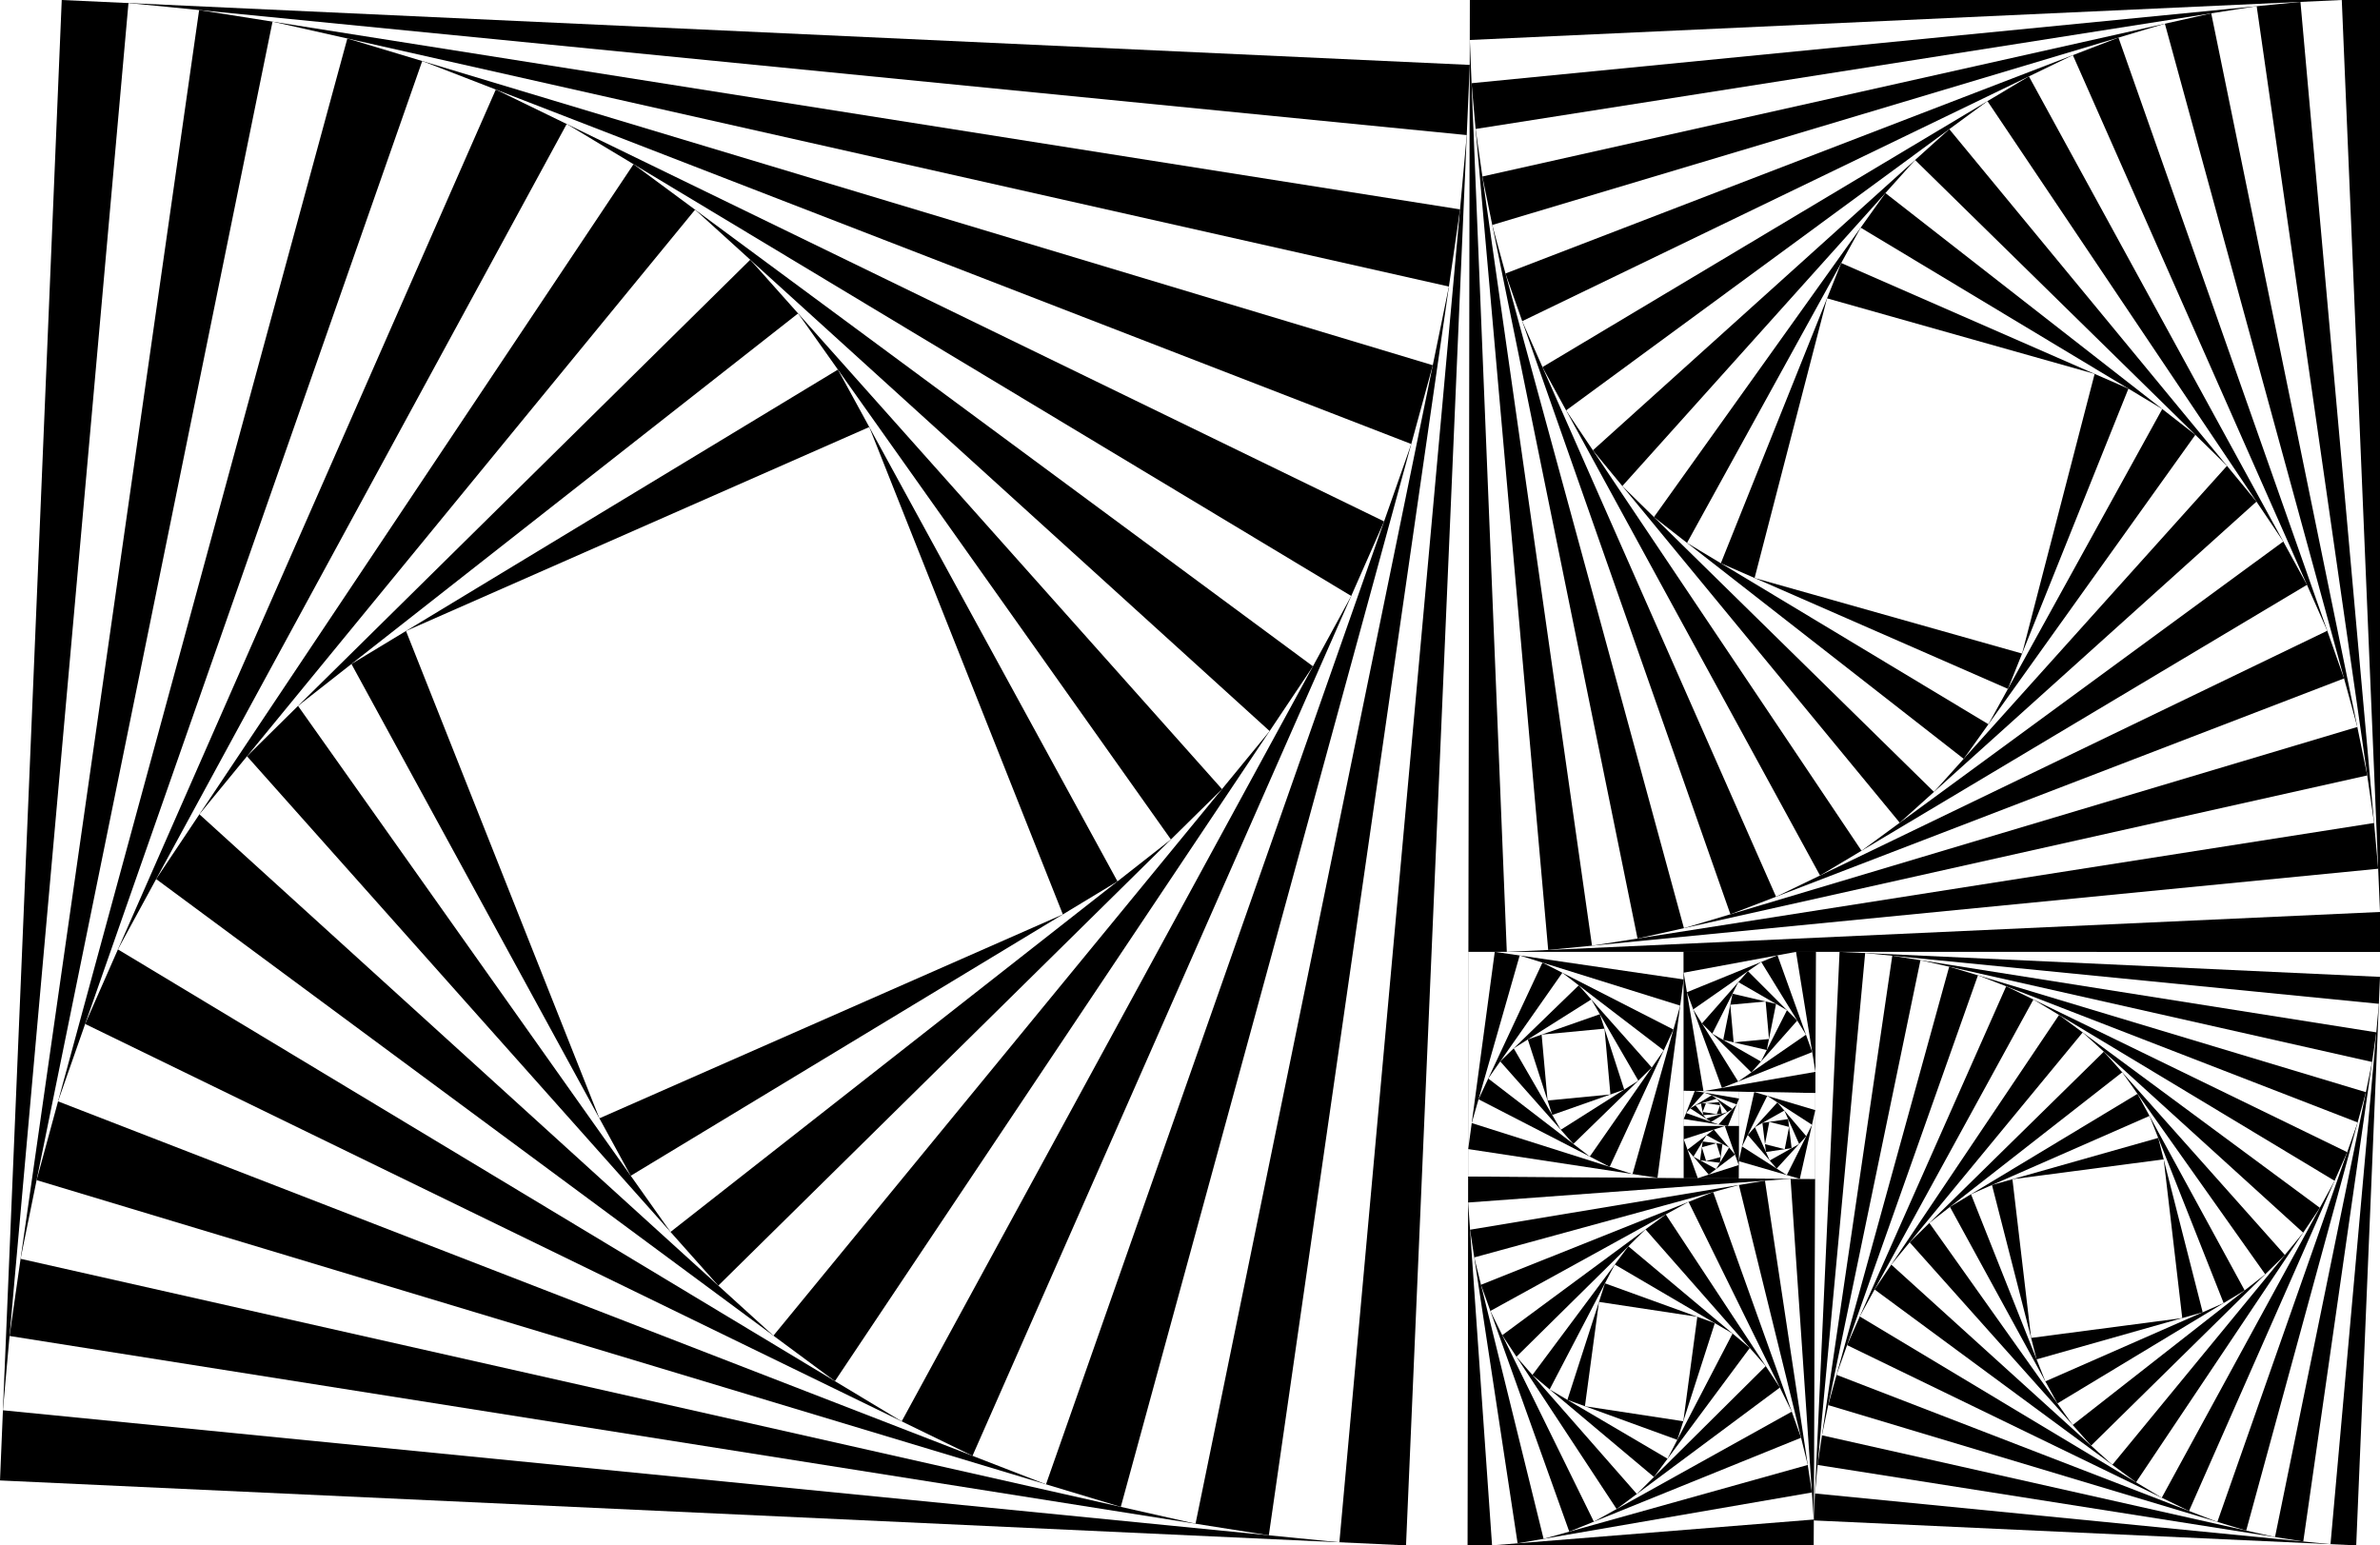 <?xml version="1.0" standalone="no"?>
<!DOCTYPE svg PUBLIC "-//W3C//DTD SVG 1.1//EN" "http://www.w3.org/Graphics/SVG/1.1/DTD/svg11.dtd">
<svg viewBox="0, 0, 154, 100" xmlns="http://www.w3.org/2000/svg" version="1.1">
  <rect x="0" y="0" width="154" height="100" fill="#808080" stroke="none"/>
  <!-- Shape 1 -->
  <polygon fill="#FFFFFF" points="0,0, 95.109,0, 94.967,100, 0,100" />
  <polygon fill="#000000" points="3.995,0, 95.103,4.2, 90.978,100, 0,95.8" />
  <polygon fill="#FFFFFF" points="8.313,0.199, 94.908,8.741, 86.666,99.801, 0.189,91.259" />
  <polygon fill="#000000" points="12.885,0.65, 94.473,13.549, 82.1,99.35, 0.618,86.451" />
  <polygon fill="#FFFFFF" points="17.634,1.401, 93.752,18.543, 77.358,98.599, 1.332,81.457" />
  <polygon fill="#000000" points="22.475,2.491, 92.71,23.634, 72.522,97.509, 2.369,76.366" />
  <polygon fill="#FFFFFF" points="27.321,3.95, 91.317,28.732, 67.682,96.05, 3.756,71.269" />
  <polygon fill="#000000" points="32.082,5.794, 89.558,33.74, 62.926,94.206, 5.51,66.26" />
  <polygon fill="#FFFFFF" points="36.669,8.024, 87.433,38.565, 58.344,91.976, 7.63,61.435" />
  <polygon fill="#000000" points="40.994,10.626, 84.955,43.116, 54.023,89.374, 10.104,56.884" />
  <polygon fill="#FFFFFF" points="44.977,13.569, 82.152,47.307, 50.044,86.43, 12.903,52.693" />
  <polygon fill="#000000" points="15.982,48.937, 48.546,16.808, 79.07,51.063, 46.478,83.192" />
  <polygon fill="#FFFFFF" points="19.284,45.679, 51.641,20.282, 75.765,54.321, 43.386,79.718" />
  <polygon fill="#000000" points="22.74,42.967, 54.217,23.917, 72.307,57.033, 40.812,76.083" />
  <polygon fill="#FFFFFF" points="26.271,40.83, 56.247,27.633, 68.773,59.17, 38.784,72.367" />
  <!-- Shape 2 -->
  <polygon fill="#000000" points="95.109,0, 154,0, 154,61.6, 95.021,61.594" />
  <polygon fill="#FFFFFF" points="95.106,2.587, 151.527,0, 154,59.013, 97.499,61.594" />
  <polygon fill="#000000" points="95.219,5.384, 148.852,0.123, 153.883,56.216, 100.177,61.471" />
  <polygon fill="#FFFFFF" points="95.481,8.345, 146.02,0.4, 153.617,53.254, 103.012,61.194" />
  <polygon fill="#000000" points="95.919,11.421, 143.079,0.863, 153.175,50.178, 105.958,60.732" />
  <polygon fill="#FFFFFF" points="96.558,14.557, 140.08,1.534, 152.533,47.041, 108.961,60.061" />
  <polygon fill="#000000" points="97.413,17.697, 137.077,2.433, 151.674,43.901, 111.967,59.162" />
  <polygon fill="#FFFFFF" points="98.496,20.782, 134.126,3.569, 150.588,40.816, 114.921,58.027" />
  <polygon fill="#000000" points="99.807,23.754, 131.282,4.942, 149.274,37.844, 117.767,56.654" />
  <polygon fill="#FFFFFF" points="101.337,26.557, 128.601,6.545, 147.741,35.041, 120.452,55.051" />
  <polygon fill="#000000" points="103.069,29.139, 126.131,8.358, 146.007,32.459, 122.924,53.238" />
  <polygon fill="#FFFFFF" points="123.917,10.353, 144.099,30.145, 125.14,51.243, 104.975,31.452" />
  <polygon fill="#000000" points="121.996,12.492, 142.052,28.138, 127.063,49.104, 107.02,33.459" />
  <polygon fill="#FFFFFF" points="120.397,14.732, 139.91,26.467, 128.663,46.865, 109.16,35.13" />
  <polygon fill="#000000" points="119.136,17.02, 137.721,25.151, 129.925,44.576, 111.349,36.447" />
  <polygon fill="#FFFFFF" points="118.22,19.305, 135.535,24.194, 130.842,42.292, 113.533,37.403" />
  <!-- Shape 3 -->
  <polygon fill="#FFFFFF" points="117.496,61.596, 154,61.6, 154,100, 117.354,100" />
  <polygon fill="#000000" points="119.03,61.596, 154,63.213, 152.461,100, 117.36,98.387" />
  <polygon fill="#FFFFFF" points="120.687,61.673, 153.927,64.957, 150.797,99.924, 117.439,96.643" />
  <polygon fill="#000000" points="122.442,61.846, 153.762,66.803, 149.036,99.75, 117.61,94.797" />
  <polygon fill="#FFFFFF" points="124.265,62.135, 153.487,68.72, 147.207,99.462, 117.892,92.879" />
  <polygon fill="#000000" points="126.124,62.553, 153.087,70.675, 145.342,99.043, 118.297,90.924" />
  <polygon fill="#FFFFFF" points="127.984,63.114, 152.553,72.633, 143.476,98.483, 118.837,88.966" />
  <polygon fill="#000000" points="129.812,63.822, 151.878,74.556, 141.643,97.775, 119.518,87.043" />
  <polygon fill="#FFFFFF" points="131.573,64.679, 151.061,76.409, 139.877,96.919, 120.339,85.19" />
  <polygon fill="#000000" points="133.233,65.678, 150.108,78.156, 138.213,95.919, 121.296,83.442" />
  <polygon fill="#FFFFFF" points="134.762,66.809, 149.03,79.766, 136.68,94.789, 122.378,81.833" />
  <polygon fill="#000000" points="123.567,80.39, 136.132,68.052, 147.845,81.208, 135.307,93.545" />
  <polygon fill="#FFFFFF" points="124.841,79.139, 137.32,69.386, 146.573,82.459, 134.117,92.211" />
  <polygon fill="#000000" points="126.173,78.098, 138.308,70.783, 145.243,83.501, 133.126,90.815" />
  <polygon fill="#FFFFFF" points="127.535,77.277, 139.086,72.21, 143.883,84.321, 132.346,89.388" />
  <polygon fill="#000000" points="128.893,76.681, 139.65,73.634, 142.527,84.917, 131.78,87.964" />
  <polygon fill="#FFFFFF" points="130.216,76.306, 140.004,75.022, 141.205,85.292, 131.425,86.576" />
  <!-- Shape 4 -->
  <polygon fill="#000000" points="95.001,76.131, 117.442,76.29, 117.354,100, 94.967,100" />
  <polygon fill="#FFFFFF" points="94.998,77.814, 115.86,76.279, 117.36,98.328, 96.545,100" />
  <polygon fill="#000000" points="95.121,79.575, 114.203,76.401, 117.241,96.578, 98.198,99.867" />
  <polygon fill="#FFFFFF" points="95.393,81.367, 112.518,76.681, 116.973,94.796, 99.879,99.577" />
  <polygon fill="#000000" points="95.829,83.137, 110.854,77.136, 116.54,93.035, 101.541,99.112" />
  <polygon fill="#FFFFFF" points="96.435,84.832, 109.26,77.773, 115.936,91.348, 103.132,98.467" />
  <polygon fill="#000000" points="97.205,86.4, 107.785,78.585, 115.169,89.787, 104.605,97.649" />
  <polygon fill="#FFFFFF" points="98.122,87.794, 106.474,79.553, 114.254,88.399, 105.913,96.675" />
  <polygon fill="#000000" points="105.365,80.647, 113.221,87.225, 107.021,95.576, 99.157,88.973" />
  <polygon fill="#FFFFFF" points="104.485,81.827, 112.107,86.293, 107.899,94.392, 100.271,89.909" />
  <polygon fill="#000000" points="103.85,83.044, 110.959,85.62, 108.533,93.172, 101.42,90.584" />
  <polygon fill="#FFFFFF" points="103.463,84.247, 109.826,85.209, 108.92,91.968, 102.554,90.997" />
  <!-- Shape 5 -->
  <polygon fill="#FFFFFF" points="95.021,61.594, 108.941,61.595, 108.95,76.23, 95.001,76.131" />
  <polygon fill="#000000" points="96.72,61.594, 108.942,63.38, 107.248,76.218, 95.003,74.357" />
  <polygon fill="#FFFFFF" points="98.332,61.83, 108.719,65.074, 105.633,75.972, 95.23,72.673" />
  <polygon fill="#000000" points="99.806,62.29, 108.281,66.621, 104.156,75.504, 95.67,71.135" />
  <polygon fill="#FFFFFF" points="101.093,62.948, 107.655,67.97, 102.868,74.841, 96.298,69.791" />
  <polygon fill="#000000" points="97.074,68.684, 102.155,63.76, 106.88,69.081, 101.805,74.024" />
  <polygon fill="#FFFFFF" points="97.947,67.838, 102.966,64.674, 106.008,69.93, 100.992,73.107" />
  <polygon fill="#000000" points="98.859,67.263, 103.519,65.629, 105.097,70.507, 100.439,72.149" />
  <polygon fill="#FFFFFF" points="99.752,66.95, 103.822,66.564, 104.204,70.822, 100.136,71.213" />
  <!-- Shape 6 -->
  <polygon fill="#000000" points="108.941,61.595, 117.496,61.596, 117.463,70.73, 108.947,70.585" />
  <polygon fill="#FFFFFF" points="108.942,62.944, 116.213,61.596, 117.468,69.36, 110.224,70.607" />
  <polygon fill="#000000" points="109.153,64.207, 115.015,61.818, 117.261,68.08, 111.418,70.401" />
  <polygon fill="#FFFFFF" points="109.56,65.32, 113.961,62.247, 116.857,66.955, 112.468,69.984" />
  <polygon fill="#000000" points="113.105,62.845, 116.294,66.039, 113.322,69.395, 110.126,66.227" />
  <polygon fill="#FFFFFF" points="112.481,63.553, 115.626,65.37, 113.944,68.692, 110.795,66.891" />
  <polygon fill="#000000" points="112.103,64.302, 114.921,64.963, 114.321,67.947, 111.502,67.294" />
  <polygon fill="#FFFFFF" points="111.959,65.017, 114.247,64.805, 114.465,67.234, 112.176,67.451" />
  <!-- Shape 7 -->
  <polygon fill="#FFFFFF" points="112.529,70.646, 117.463,70.73, 117.442,76.29, 112.502,76.255" />
  <polygon fill="#000000" points="113.511,70.663, 117.458,71.837, 116.459,76.283, 112.507,75.139" />
  <polygon fill="#FFFFFF" points="114.351,70.913, 117.246,72.783, 115.617,76.039, 112.721,74.186" />
  <polygon fill="#000000" points="113.091,73.443, 115.008,71.337, 116.876,73.522, 114.96,75.619" />
  <polygon fill="#FFFFFF" points="113.553,72.936, 115.458,71.863, 116.415,74.027, 114.51,75.095" />
  <polygon fill="#000000" points="114.038,72.662, 115.702,72.415, 115.929,74.299, 114.266,74.545" />
  <polygon fill="#FFFFFF" points="114.485,72.596, 115.763,72.921, 115.482,74.365, 114.205,74.039" />
  <!-- Shape 8 -->
  <polygon fill="#FFFFFF" points="108.947,70.585, 112.529,70.646, 112.518,72.864, 108.948,72.865" />
  <polygon fill="#000000" points="109.66,70.597, 112.527,71.087, 111.808,72.864, 108.948,72.411" />
  <polygon fill="#FFFFFF" points="110.272,70.702, 112.373,71.467, 111.196,72.767, 109.1,72.023" />
  <polygon fill="#000000" points="109.368,71.722, 110.752,70.877, 112.104,71.764, 110.717,72.597" />
  <polygon fill="#FFFFFF" points="109.705,71.516, 111.081,71.093, 111.767,71.967, 110.389,72.384" />
  <polygon fill="#000000" points="110.06,71.407, 111.258,71.318, 111.411,72.074, 110.213,72.16" />
  <polygon fill="#FFFFFF" points="110.387,71.382, 111.3,71.524, 111.084,72.098, 110.171,71.955" />
  <!-- Shape 9 -->
  <polygon fill="#000000" points="108.948,72.865, 112.518,72.864, 112.502,76.255, 108.95,76.23" />
  <polygon fill="#FFFFFF" points="108.949,73.723, 111.608,72.864, 112.506,75.39, 109.856,76.236" />
  <polygon fill="#000000" points="109.191,74.395, 110.896,73.094, 112.266,74.714, 110.565,76.01" />
  <polygon fill="#FFFFFF" points="110.419,73.458, 111.882,74.261, 111.041,75.647, 109.576,74.847" />
  <polygon fill="#000000" points="110.172,73.865, 111.454,74.026, 111.287,75.242, 110.004,75.081" />
  <polygon fill="#FFFFFF" points="110.121,74.236, 111.063,73.977, 111.338,74.871, 110.396,75.13" />
</svg>

